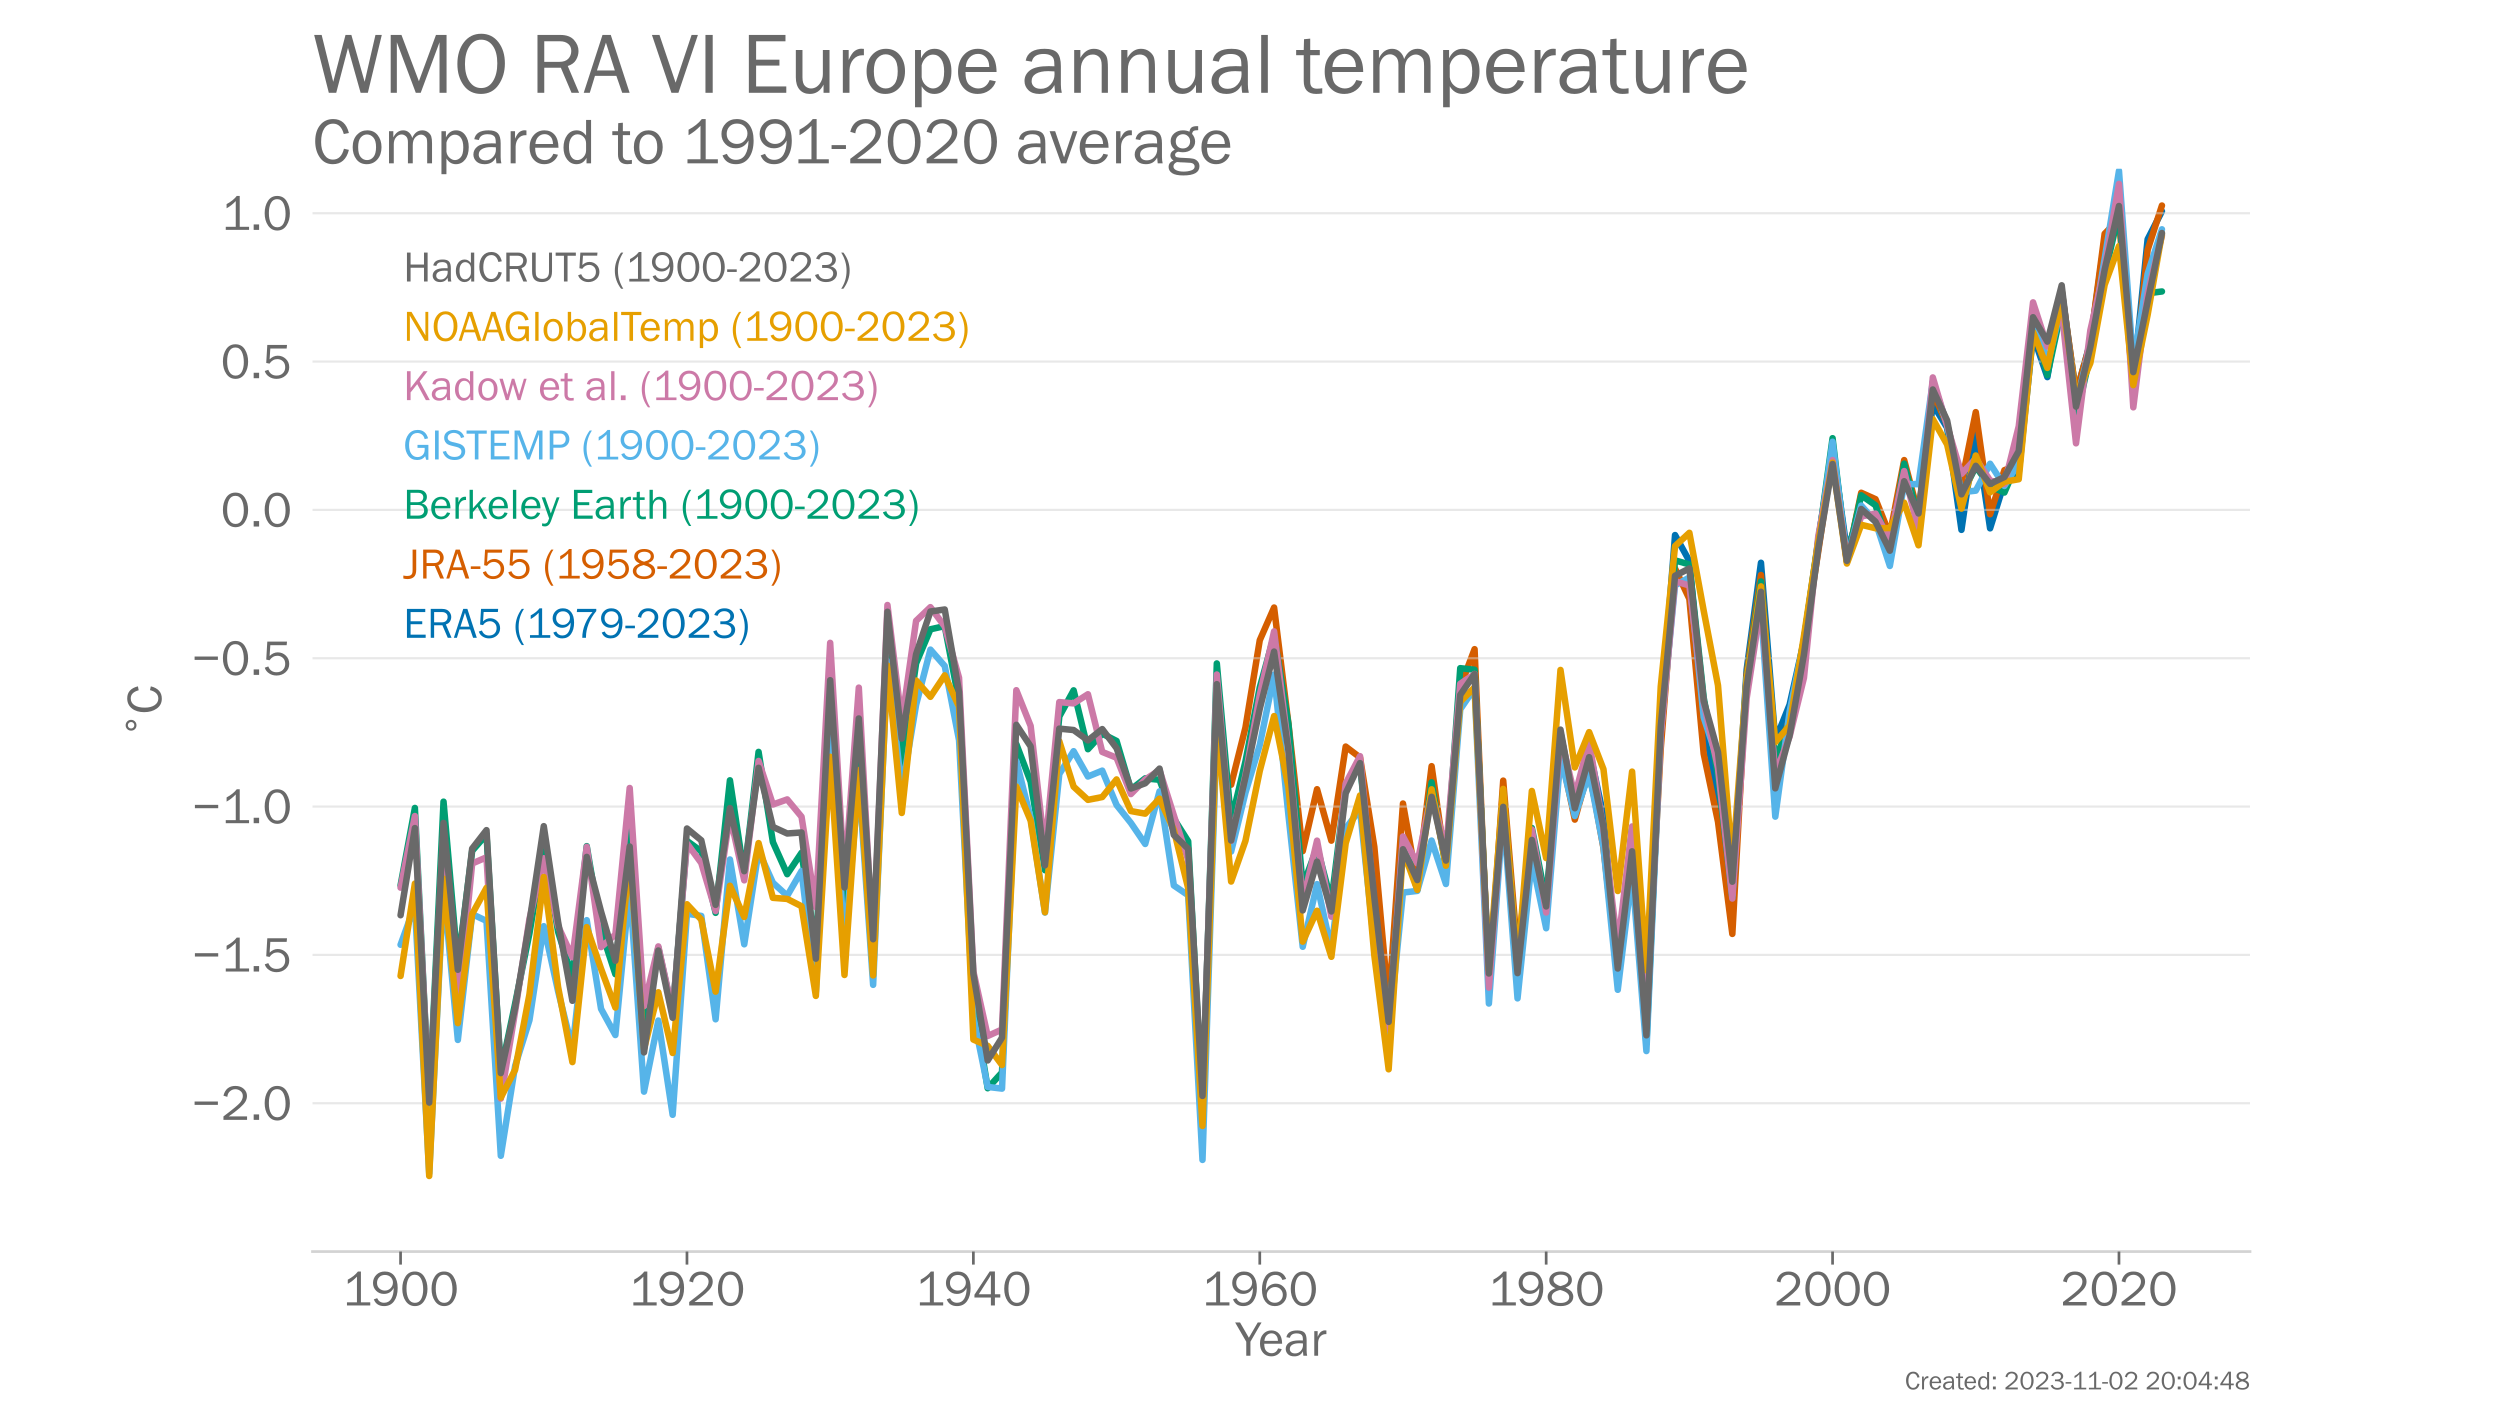 <?xml version="1.0" encoding="utf-8" standalone="no"?>
<!DOCTYPE svg PUBLIC "-//W3C//DTD SVG 1.1//EN"
  "http://www.w3.org/Graphics/SVG/1.1/DTD/svg11.dtd">
<!-- Created with matplotlib (https://matplotlib.org/) -->
<svg height="648pt" version="1.1" viewBox="0 0 1152 648" width="1152pt" xmlns="http://www.w3.org/2000/svg" xmlns:xlink="http://www.w3.org/1999/xlink">
 <defs>
  <style type="text/css">*{stroke-linecap:butt;stroke-linejoin:round;}</style>
 </defs>
 <g id="figure_1">
  <g id="patch_1">
   <path d="M 0 648 
L 1152 648 
L 1152 0 
L 0 0 
z
" style="fill:#ffffff;"/>
  </g>
  <g id="axes_1">
   <g id="patch_2">
    <path d="M 144 576.72 
L 1036.8 576.72 
L 1036.8 77.76 
L 144 77.76 
z
" style="fill:none;"/>
   </g>
   <g id="line2d_1">
    <path clip-path="url(#pce78032692)" d="M 705.877 386.869 
L 712.475 417.545 
L 719.074 342.674 
L 725.673 371.272 
L 732.271 345.271 
L 738.87 375.851 
L 745.469 448.781 
L 752.067 381.62 
L 758.666 455.261 
L 765.265 330.767 
L 771.863 246.559 
L 778.462 258.52 
L 785.061 332.038 
L 791.659 367.717 
L 798.258 412.856 
L 804.857 308.539 
L 811.455 259.327 
L 818.054 341.184 
L 824.653 324.697 
L 831.251 295.32 
L 837.85 248.924 
L 844.449 206.314 
L 851.047 253.804 
L 857.646 234.597 
L 864.245 239.505 
L 870.843 252.738 
L 877.442 213.614 
L 884.041 239.819 
L 890.639 186.26 
L 897.238 197.114 
L 903.837 244.153 
L 910.435 198.659 
L 917.034 243.456 
L 923.633 222.253 
L 930.231 217.77 
L 936.83 154.6 
L 943.429 173.765 
L 950.027 134.136 
L 956.626 181.612 
L 963.225 157.594 
L 969.824 110.828 
L 976.422 95.777 
L 983.021 176.103 
L 989.62 110.268 
L 996.218 97.363 
" style="fill:none;stroke:#0072b2;stroke-linecap:round;stroke-width:3;"/>
   </g>
   <g id="line2d_2">
    <path clip-path="url(#pce78032692)" d="M 567.305 361.579 
L 573.903 335.264 
L 580.502 295.006 
L 587.101 279.955 
L 593.699 333.474 
L 600.298 392.2 
L 606.897 363.685 
L 613.495 387.361 
L 620.094 344.027 
L 626.693 349.044 
L 633.291 390.232 
L 639.89 463.012 
L 646.489 370.274 
L 653.087 407.279 
L 659.686 353.063 
L 666.285 399.295 
L 672.883 316.632 
L 679.482 299.148 
L 686.081 455.165 
L 692.679 359.72 
L 699.278 439.28 
L 705.877 382.918 
L 712.475 421.072 
L 719.074 346.105 
L 725.673 377.669 
L 732.271 354.102 
L 738.87 390.71 
L 745.469 448.18 
L 752.067 390.027 
L 758.666 464.762 
L 765.265 345.066 
L 771.863 261.979 
L 778.462 275.977 
L 785.061 347.349 
L 791.659 378.694 
L 798.258 430.34 
L 804.857 310.808 
L 811.455 264.973 
L 818.054 352.707 
L 824.653 330.863 
L 831.251 296.387 
L 837.85 254.159 
L 844.449 209.759 
L 851.047 258.958 
L 857.646 227.065 
L 864.245 230.018 
L 870.843 246.518 
L 877.442 212.014 
L 884.041 236.976 
L 890.639 180.559 
L 897.238 195.815 
L 903.837 222.663 
L 910.435 189.91 
L 917.034 236.962 
L 923.633 216.649 
L 930.231 214.174 
L 936.83 151.278 
L 943.429 171.373 
L 950.027 133.958 
L 956.626 181.352 
L 963.225 158.099 
L 969.824 107.711 
L 976.422 100.917 
L 983.021 179.698 
L 989.62 115.203 
L 996.218 94.711 
" style="fill:none;stroke:#d55e00;stroke-linecap:round;stroke-width:3;"/>
   </g>
   <g id="patch_3">
    <path d="M 144 576.72 
L 1036.8 576.72 
" style="fill:none;stroke:#d3d3d3;stroke-linecap:square;stroke-linejoin:miter;stroke-width:1.25;"/>
   </g>
   <g id="matplotlib.axis_1">
    <g id="xtick_1">
     <g id="line2d_3">
      <defs>
       <path d="M 0 0 
L 0 6 
" id="mcfca6a05cf" style="stroke:#696969;stroke-width:1.25;"/>
      </defs>
      <g>
       <use style="fill:#696969;stroke:#696969;stroke-width:1.25;" x="184.582" xlink:href="#mcfca6a05cf" y="576.72"/>
      </g>
     </g>
     <g id="text_1">
      <!-- 1900 -->
      <g style="fill:#696969;" transform="translate(157.765 601.551)scale(0.23 -0.23)">
       <defs>
        <path d="M 55.859 6.203 
L 55.859 0 
L 9.188 0 
L 9.188 6.203 
L 29.203 6.203 
L 29.203 57.672 
Q 20.359 48.438 10.844 43.266 
L 10.844 51.656 
Q 23.969 58.547 31.203 68.016 
L 37.156 68.016 
L 37.156 6.203 
z
" id="FranklinGothic-Book-49"/>
        <path d="M 5.719 12.156 
L 12.406 14.594 
Q 16.547 5.375 26.375 5.375 
Q 35.891 5.375 40.703 13.375 
Q 45.516 21.391 45.656 35.109 
Q 39.109 23.094 25.984 23.094 
Q 16.703 23.094 10.406 29.422 
Q 4.109 35.75 4.109 45.062 
Q 4.109 54.547 10.719 61.281 
Q 17.328 68.016 27.594 68.016 
Q 40.141 68.016 46.828 59.203 
Q 53.516 50.391 53.516 34.969 
Q 53.516 18.75 46.438 8.719 
Q 39.359 -1.312 26.266 -1.312 
Q 10.984 -1.312 5.719 12.156 
z
M 27.828 29.781 
Q 34.719 29.781 39.375 34.594 
Q 44.047 39.406 44.047 45.844 
Q 44.047 52.094 39.625 56.578 
Q 35.203 61.078 27.984 61.078 
Q 20.656 61.078 16.406 56.469 
Q 12.156 51.859 12.156 45.219 
Q 12.156 38.094 16.859 33.938 
Q 21.578 29.781 27.828 29.781 
z
" id="FranklinGothic-Book-57"/>
        <path d="M 29.391 -1.312 
Q 17.875 -1.312 10.984 8.672 
Q 4.109 18.656 4.109 33.453 
Q 4.109 48 10.641 58 
Q 17.188 68.016 29.156 68.016 
Q 41.656 68.016 48.125 57.562 
Q 54.594 47.125 54.594 33.062 
Q 54.594 19.281 47.953 8.984 
Q 41.312 -1.312 29.391 -1.312 
z
M 29.438 5.219 
Q 37.891 5.219 41.938 12.859 
Q 46 20.516 46 32.078 
Q 46 44.734 41.844 53.125 
Q 37.703 61.531 29.047 61.531 
Q 20.703 61.531 16.625 53.859 
Q 12.547 46.188 12.547 33.688 
Q 12.547 20.703 16.844 12.953 
Q 21.141 5.219 29.438 5.219 
z
" id="FranklinGothic-Book-48"/>
       </defs>
       <use xlink:href="#FranklinGothic-Book-49"/>
       <use x="57.268" xlink:href="#FranklinGothic-Book-57"/>
       <use x="115.91" xlink:href="#FranklinGothic-Book-48"/>
       <use x="174.553" xlink:href="#FranklinGothic-Book-48"/>
      </g>
     </g>
    </g>
    <g id="xtick_2">
     <g id="line2d_4">
      <g>
       <use style="fill:#696969;stroke:#696969;stroke-width:1.25;" x="316.555" xlink:href="#mcfca6a05cf" y="576.72"/>
      </g>
     </g>
     <g id="text_2">
      <!-- 1920 -->
      <g style="fill:#696969;" transform="translate(289.739 601.551)scale(0.23 -0.23)">
       <defs>
        <path d="M 52.484 6.938 
L 52.484 0 
L 5.172 0 
L 5.172 6.938 
Q 33.203 27.938 38.594 34.594 
Q 44 41.266 44 47.797 
Q 44 53.906 39.453 57.656 
Q 34.906 61.422 29 61.422 
Q 22.906 61.422 18.219 57.297 
Q 13.531 53.172 12.938 46.094 
L 5.172 48.438 
Q 10.062 68.016 29.109 68.016 
Q 39.406 68.016 45.844 62.156 
Q 52.297 56.297 52.297 47.859 
Q 52.297 42.047 49.234 36.672 
Q 46.188 31.297 37.688 23.828 
Q 29.203 16.359 15.719 6.938 
z
" id="FranklinGothic-Book-50"/>
       </defs>
       <use xlink:href="#FranklinGothic-Book-49"/>
       <use x="57.268" xlink:href="#FranklinGothic-Book-57"/>
       <use x="115.91" xlink:href="#FranklinGothic-Book-50"/>
       <use x="174.553" xlink:href="#FranklinGothic-Book-48"/>
      </g>
     </g>
    </g>
    <g id="xtick_3">
     <g id="line2d_5">
      <g>
       <use style="fill:#696969;stroke:#696969;stroke-width:1.25;" x="448.529" xlink:href="#mcfca6a05cf" y="576.72"/>
      </g>
     </g>
     <g id="text_3">
      <!-- 1940 -->
      <g style="fill:#696969;" transform="translate(421.77 601.551)scale(0.23 -0.23)">
       <defs>
        <path d="M 44.094 0 
L 36.031 0 
L 36.031 15.875 
L 3.078 15.875 
L 3.078 21.484 
L 33.641 68.062 
L 44.094 68.062 
L 44.094 22.469 
L 54.891 22.469 
L 54.891 15.875 
L 44.094 15.875 
z
M 36.031 22.469 
L 36.031 54 
Q 36.031 57.422 36.188 61.375 
Q 34.078 57.516 32.562 55.125 
L 11.766 22.469 
z
" id="FranklinGothic-Book-52"/>
       </defs>
       <use xlink:href="#FranklinGothic-Book-49"/>
       <use x="57.268" xlink:href="#FranklinGothic-Book-57"/>
       <use x="115.41" xlink:href="#FranklinGothic-Book-52"/>
       <use x="174.053" xlink:href="#FranklinGothic-Book-48"/>
      </g>
     </g>
    </g>
    <g id="xtick_4">
     <g id="line2d_6">
      <g>
       <use style="fill:#696969;stroke:#696969;stroke-width:1.25;" x="580.502" xlink:href="#mcfca6a05cf" y="576.72"/>
      </g>
     </g>
     <g id="text_4">
      <!-- 1960 -->
      <g style="fill:#696969;" transform="translate(553.685 601.551)scale(0.23 -0.23)">
       <defs>
        <path d="M 53.562 53.031 
L 46.047 50.984 
Q 42.188 61.141 31.984 61.141 
Q 13.234 61.141 12.797 30.125 
Q 15.766 37.016 21.234 40.328 
Q 26.703 43.656 32.812 43.656 
Q 42.094 43.656 48.359 37.188 
Q 54.641 30.719 54.641 21.688 
Q 54.641 12.312 47.969 5.5 
Q 41.312 -1.312 30.906 -1.312 
Q 19.094 -1.312 12.078 7.594 
Q 5.078 16.5 5.078 31.844 
Q 5.078 46.828 11.688 57.422 
Q 18.312 68.016 32.172 68.016 
Q 48.141 68.016 53.562 53.031 
z
M 30.766 5.375 
Q 37.844 5.375 42.359 10.031 
Q 46.875 14.703 46.875 21.234 
Q 46.875 27.688 42.453 32.297 
Q 38.031 36.922 31.5 36.922 
Q 24.75 36.922 19.719 32.078 
Q 14.703 27.25 14.703 20.75 
Q 14.703 14.75 19.188 10.062 
Q 23.688 5.375 30.766 5.375 
z
" id="FranklinGothic-Book-54"/>
       </defs>
       <use xlink:href="#FranklinGothic-Book-49"/>
       <use x="57.268" xlink:href="#FranklinGothic-Book-57"/>
       <use x="115.91" xlink:href="#FranklinGothic-Book-54"/>
       <use x="174.553" xlink:href="#FranklinGothic-Book-48"/>
      </g>
     </g>
    </g>
    <g id="xtick_5">
     <g id="line2d_7">
      <g>
       <use style="fill:#696969;stroke:#696969;stroke-width:1.25;" x="712.475" xlink:href="#mcfca6a05cf" y="576.72"/>
      </g>
     </g>
     <g id="text_5">
      <!-- 1980 -->
      <g style="fill:#696969;" transform="translate(685.659 601.551)scale(0.23 -0.23)">
       <defs>
        <path d="M 19.484 34.578 
Q 6.844 40.094 6.844 50.594 
Q 6.844 58.203 13.141 63.109 
Q 19.438 68.016 29.828 68.016 
Q 40.094 68.016 46.141 63.297 
Q 52.203 58.594 52.203 50.984 
Q 52.203 40.375 39.266 35.797 
Q 49.703 30.953 52.359 26.453 
Q 55.031 21.969 55.031 17.484 
Q 55.031 9.469 48.219 4.078 
Q 41.406 -1.312 29.734 -1.312 
Q 17.281 -1.312 10.438 4.172 
Q 3.609 9.672 3.609 17.234 
Q 3.609 28.516 19.484 34.578 
z
M 29.594 38.719 
Q 37.984 40.969 41.453 43.891 
Q 44.922 46.828 44.922 51.219 
Q 44.922 56.344 40.797 59 
Q 36.672 61.672 29.938 61.672 
Q 23.484 61.672 19.375 58.859 
Q 15.281 56.062 15.281 51.312 
Q 15.281 46.625 19.844 43.203 
Q 24.422 39.797 29.594 38.719 
z
M 28.656 31.062 
Q 11.766 27.047 11.766 16.938 
Q 11.766 11.672 16.375 8.328 
Q 21 4.984 29.984 4.984 
Q 37.594 4.984 42.234 8.25 
Q 46.875 11.531 46.875 16.609 
Q 46.875 26.312 28.656 31.062 
z
" id="FranklinGothic-Book-56"/>
       </defs>
       <use xlink:href="#FranklinGothic-Book-49"/>
       <use x="57.268" xlink:href="#FranklinGothic-Book-57"/>
       <use x="115.91" xlink:href="#FranklinGothic-Book-56"/>
       <use x="174.553" xlink:href="#FranklinGothic-Book-48"/>
      </g>
     </g>
    </g>
    <g id="xtick_6">
     <g id="line2d_8">
      <g>
       <use style="fill:#696969;stroke:#696969;stroke-width:1.25;" x="844.449" xlink:href="#mcfca6a05cf" y="576.72"/>
      </g>
     </g>
     <g id="text_6">
      <!-- 2000 -->
      <g style="fill:#696969;" transform="translate(817.474 601.551)scale(0.23 -0.23)">
       <use xlink:href="#FranklinGothic-Book-50"/>
       <use x="58.643" xlink:href="#FranklinGothic-Book-48"/>
       <use x="117.285" xlink:href="#FranklinGothic-Book-48"/>
       <use x="175.928" xlink:href="#FranklinGothic-Book-48"/>
      </g>
     </g>
    </g>
    <g id="xtick_7">
     <g id="line2d_9">
      <g>
       <use style="fill:#696969;stroke:#696969;stroke-width:1.25;" x="976.422" xlink:href="#mcfca6a05cf" y="576.72"/>
      </g>
     </g>
     <g id="text_7">
      <!-- 2020 -->
      <g style="fill:#696969;" transform="translate(949.447 601.551)scale(0.23 -0.23)">
       <use xlink:href="#FranklinGothic-Book-50"/>
       <use x="58.643" xlink:href="#FranklinGothic-Book-48"/>
       <use x="117.285" xlink:href="#FranklinGothic-Book-50"/>
       <use x="175.928" xlink:href="#FranklinGothic-Book-48"/>
      </g>
     </g>
    </g>
    <g id="text_8">
     <!-- Year -->
     <g style="fill:#696969;" transform="translate(569.366 624.713)scale(0.23 -0.23)">
      <defs>
       <path d="M 52 66.656 
L 29.688 28.031 
L 29.688 0 
L 21.344 0 
L 21.344 28.031 
L -0.984 66.656 
L 8.844 66.656 
L 26.562 35.984 
L 44.391 66.656 
z
" id="FranklinGothic-Book-89"/>
       <path d="M 40.234 14.703 
L 47.359 13.234 
Q 45.406 6.938 39.734 2.812 
Q 34.078 -1.312 26.422 -1.312 
Q 16.312 -1.312 10.062 5.781 
Q 3.812 12.891 3.812 24.422 
Q 3.812 36.188 10.297 43.438 
Q 16.797 50.688 26.609 50.688 
Q 36.281 50.688 42.156 44 
Q 48.047 37.312 48.188 23.969 
L 12.359 23.969 
Q 12.359 12.797 17.047 8.891 
Q 21.734 4.984 26.953 4.984 
Q 36.375 4.984 40.234 14.703 
z
M 39.797 29.688 
Q 39.703 33.844 38.422 37.062 
Q 37.156 40.281 34.125 42.547 
Q 31.109 44.828 26.859 44.828 
Q 21.141 44.828 17.156 40.719 
Q 13.188 36.625 12.703 29.688 
z
" id="FranklinGothic-Book-101"/>
       <path d="M 46.297 0 
L 38.672 0 
Q 38.234 2.344 37.797 8.891 
Q 32.719 -1.312 20.516 -1.312 
Q 12.203 -1.312 7.766 3.078 
Q 3.328 7.469 3.328 13.625 
Q 3.328 21.094 9.672 25.906 
Q 16.016 30.719 31.25 30.719 
Q 33.297 30.719 37.797 30.516 
Q 37.797 36.375 36.891 38.984 
Q 35.984 41.609 33.047 43.172 
Q 30.125 44.734 25.344 44.734 
Q 13.672 44.734 11.766 35.844 
L 4.688 37.062 
Q 7.281 50.688 26.469 50.688 
Q 36.672 50.688 40.938 46.172 
Q 45.219 41.656 45.219 30.516 
L 45.219 9.578 
Q 45.219 4.344 46.297 0 
z
M 37.797 24.656 
Q 33.109 24.953 30.672 24.953 
Q 21.578 24.953 16.547 21.969 
Q 11.531 19 11.531 13.281 
Q 11.531 9.672 14.234 7.125 
Q 16.938 4.594 22.078 4.594 
Q 29 4.594 33.469 9.625 
Q 37.938 14.656 37.938 21.438 
Q 37.938 22.797 37.797 24.656 
z
" id="FranklinGothic-Book-97"/>
       <path d="M 15.328 0 
L 7.672 0 
L 7.672 49.312 
L 14.406 49.312 
L 14.406 37.797 
Q 17.969 45.953 21.547 48.359 
Q 25.141 50.781 28.906 50.781 
Q 30.078 50.781 31.938 50.594 
L 31.938 43.266 
L 30.375 43.266 
Q 24.031 43.266 19.828 38.531 
Q 15.625 33.797 15.328 26.078 
z
" id="FranklinGothic-Book-114"/>
      </defs>
      <use xlink:href="#FranklinGothic-Book-89"/>
      <use x="45.025" xlink:href="#FranklinGothic-Book-101"/>
      <use x="97.076" xlink:href="#FranklinGothic-Book-97"/>
      <use x="149.957" xlink:href="#FranklinGothic-Book-114"/>
     </g>
    </g>
   </g>
   <g id="matplotlib.axis_2">
    <g id="ytick_1">
     <g id="line2d_10">
      <path clip-path="url(#pce78032692)" d="M 144 508.369 
L 1036.8 508.369 
" style="fill:none;stroke:#d3d3d3;stroke-linecap:round;stroke-opacity:0.5;"/>
     </g>
     <g id="text_9">
      <!-- −2.0 -->
      <g style="fill:#696969;" transform="translate(88.288 516.035)scale(0.23 -0.23)">
       <defs>
        <path d="M 6 36.766 
L 52.688 36.766 
L 52.688 30.031 
L 6 30.031 
z
" id="FranklinGothic-Book-8722"/>
        <path d="M 17.969 10.938 
L 17.969 0 
L 7.078 0 
L 7.078 10.938 
z
" id="FranklinGothic-Book-46"/>
       </defs>
       <use xlink:href="#FranklinGothic-Book-8722"/>
       <use x="58.643" xlink:href="#FranklinGothic-Book-50"/>
       <use x="117.285" xlink:href="#FranklinGothic-Book-46"/>
       <use x="142.285" xlink:href="#FranklinGothic-Book-48"/>
      </g>
     </g>
    </g>
    <g id="ytick_2">
     <g id="line2d_11">
      <path clip-path="url(#pce78032692)" d="M 144 440.019 
L 1036.8 440.019 
" style="fill:none;stroke:#d3d3d3;stroke-linecap:round;stroke-opacity:0.5;"/>
     </g>
     <g id="text_10">
      <!-- −1.5 -->
      <g style="fill:#696969;" transform="translate(88.432 447.684)scale(0.23 -0.23)">
       <defs>
        <path d="M 48.875 66.656 
L 48.188 59.469 
L 15.438 59.469 
L 14.016 37.844 
Q 21.438 45.125 30.328 45.125 
Q 39.703 45.125 46.516 38.625 
Q 53.328 32.125 53.328 22.016 
Q 53.328 11.766 45.922 5.219 
Q 38.531 -1.312 27.828 -1.312 
Q 19.438 -1.312 12.891 3.078 
Q 6.344 7.469 4.297 14.453 
L 11.422 16.891 
Q 15.828 5.281 27.938 5.281 
Q 35.891 5.281 40.578 9.984 
Q 45.266 14.703 45.266 22.016 
Q 45.266 29.688 40.625 33.984 
Q 35.984 38.281 29.5 38.281 
Q 20.016 38.281 13.812 29.203 
L 7.234 30.609 
L 9.375 66.656 
z
" id="FranklinGothic-Book-53"/>
       </defs>
       <use xlink:href="#FranklinGothic-Book-8722"/>
       <use x="58.643" xlink:href="#FranklinGothic-Book-49"/>
       <use x="116.66" xlink:href="#FranklinGothic-Book-46"/>
       <use x="141.66" xlink:href="#FranklinGothic-Book-53"/>
      </g>
     </g>
    </g>
    <g id="ytick_3">
     <g id="line2d_12">
      <path clip-path="url(#pce78032692)" d="M 144 371.668 
L 1036.8 371.668 
" style="fill:none;stroke:#d3d3d3;stroke-linecap:round;stroke-opacity:0.5;"/>
     </g>
     <g id="text_11">
      <!-- −1.0 -->
      <g style="fill:#696969;" transform="translate(88.432 379.333)scale(0.23 -0.23)">
       <use xlink:href="#FranklinGothic-Book-8722"/>
       <use x="58.643" xlink:href="#FranklinGothic-Book-49"/>
       <use x="116.66" xlink:href="#FranklinGothic-Book-46"/>
       <use x="141.66" xlink:href="#FranklinGothic-Book-48"/>
      </g>
     </g>
    </g>
    <g id="ytick_4">
     <g id="line2d_13">
      <path clip-path="url(#pce78032692)" d="M 144 303.317 
L 1036.8 303.317 
" style="fill:none;stroke:#d3d3d3;stroke-linecap:round;stroke-opacity:0.5;"/>
     </g>
     <g id="text_12">
      <!-- −0.5 -->
      <g style="fill:#696969;" transform="translate(88.288 310.983)scale(0.23 -0.23)">
       <use xlink:href="#FranklinGothic-Book-8722"/>
       <use x="58.643" xlink:href="#FranklinGothic-Book-48"/>
       <use x="117.285" xlink:href="#FranklinGothic-Book-46"/>
       <use x="142.285" xlink:href="#FranklinGothic-Book-53"/>
      </g>
     </g>
    </g>
    <g id="ytick_5">
     <g id="line2d_14">
      <path clip-path="url(#pce78032692)" d="M 144 234.967 
L 1036.8 234.967 
" style="fill:none;stroke:#d3d3d3;stroke-linecap:round;stroke-opacity:0.5;"/>
     </g>
     <g id="text_13">
      <!-- 0.0 -->
      <g style="fill:#696969;" transform="translate(101.775 242.632)scale(0.23 -0.23)">
       <use xlink:href="#FranklinGothic-Book-48"/>
       <use x="58.643" xlink:href="#FranklinGothic-Book-46"/>
       <use x="83.643" xlink:href="#FranklinGothic-Book-48"/>
      </g>
     </g>
    </g>
    <g id="ytick_6">
     <g id="line2d_15">
      <path clip-path="url(#pce78032692)" d="M 144 166.616 
L 1036.8 166.616 
" style="fill:none;stroke:#d3d3d3;stroke-linecap:round;stroke-opacity:0.5;"/>
     </g>
     <g id="text_14">
      <!-- 0.5 -->
      <g style="fill:#696969;" transform="translate(101.775 174.281)scale(0.23 -0.23)">
       <use xlink:href="#FranklinGothic-Book-48"/>
       <use x="58.643" xlink:href="#FranklinGothic-Book-46"/>
       <use x="83.643" xlink:href="#FranklinGothic-Book-53"/>
      </g>
     </g>
    </g>
    <g id="ytick_7">
     <g id="line2d_16">
      <path clip-path="url(#pce78032692)" d="M 144 98.265 
L 1036.8 98.265 
" style="fill:none;stroke:#d3d3d3;stroke-linecap:round;stroke-opacity:0.5;"/>
     </g>
     <g id="text_15">
      <!-- 1.0 -->
      <g style="fill:#696969;" transform="translate(101.919 105.931)scale(0.23 -0.23)">
       <use xlink:href="#FranklinGothic-Book-49"/>
       <use x="58.018" xlink:href="#FranklinGothic-Book-46"/>
       <use x="83.018" xlink:href="#FranklinGothic-Book-48"/>
      </g>
     </g>
    </g>
    <g id="text_16">
     <!-- $\!^\circ\!$C -->
     <g style="fill:#696969;" transform="translate(74.457 338.855)rotate(-90)scale(0.23 -0.23)">
      <defs>
       <path d="M 31.297 40.672 
Q 27.391 40.672 24.703 37.953 
Q 22.016 35.25 22.016 31.344 
Q 22.016 27.484 24.703 24.828 
Q 27.391 22.172 31.297 22.172 
Q 35.203 22.172 37.891 24.828 
Q 40.578 27.484 40.578 31.344 
Q 40.578 35.203 37.859 37.938 
Q 35.156 40.672 31.297 40.672 
z
M 31.297 46.969 
Q 34.422 46.969 37.297 45.766 
Q 40.188 44.578 42.281 42.328 
Q 44.531 40.141 45.656 37.344 
Q 46.781 34.562 46.781 31.344 
Q 46.781 24.906 42.266 20.438 
Q 37.75 15.969 31.203 15.969 
Q 24.609 15.969 20.219 20.359 
Q 15.828 24.75 15.828 31.344 
Q 15.828 37.891 20.312 42.422 
Q 24.812 46.969 31.297 46.969 
z
" id="DejaVuSans-8728"/>
       <path d="M 48.297 22.406 
L 55.906 20.703 
Q 50.438 -1.312 31.203 -1.312 
Q 18.562 -1.312 11.359 8.891 
Q 4.156 19.094 4.156 33.984 
Q 4.156 49.359 11.672 58.688 
Q 19.188 68.016 31.844 68.016 
Q 50.594 68.016 55.906 46.578 
L 48.047 45.016 
Q 43.75 60.938 31.781 60.938 
Q 22.953 60.938 18.094 53.531 
Q 13.234 46.141 13.234 32.766 
Q 13.234 20.516 18.203 13.109 
Q 23.188 5.719 31.391 5.719 
Q 44.141 5.719 48.297 22.406 
z
" id="FranklinGothic-Book-67"/>
      </defs>
      <use transform="translate(-1.641 39.122)scale(0.7)" xlink:href="#DejaVuSans-8728"/>
      <use transform="translate(42.314 0.841)" xlink:href="#FranklinGothic-Book-67"/>
     </g>
    </g>
   </g>
   <g id="text_17">
    <!-- Compared to 1991-2020 average -->
    <g style="fill:#696969;" transform="translate(144 75.265)scale(0.3 -0.3)">
     <defs>
      <path d="M 25.344 -1.312 
Q 15.188 -1.312 9.5 6.203 
Q 3.812 13.719 3.812 24.859 
Q 3.812 36.625 10.203 43.656 
Q 16.609 50.688 26.125 50.688 
Q 36.328 50.688 42.203 43.281 
Q 48.094 35.891 48.094 24.812 
Q 48.094 13.281 41.75 5.984 
Q 35.406 -1.312 25.344 -1.312 
z
M 25.922 4.984 
Q 31.781 4.984 35.734 9.812 
Q 39.703 14.656 39.703 24.859 
Q 39.703 35.109 35.547 39.719 
Q 31.391 44.344 25.828 44.344 
Q 20.125 44.344 16.156 39.672 
Q 12.203 35.016 12.203 24.906 
Q 12.203 14.203 16.156 9.594 
Q 20.125 4.984 25.922 4.984 
z
" id="FranklinGothic-Book-111"/>
      <path d="M 73.734 0 
L 66.266 0 
L 66.266 30.672 
Q 66.266 35.406 65.594 37.766 
Q 64.938 40.141 62.391 42.109 
Q 59.859 44.094 56.688 44.094 
Q 52.297 44.094 48.219 40.062 
Q 44.141 36.031 44.141 27.781 
L 44.141 0 
L 36.719 0 
L 36.719 32.469 
Q 36.719 38.969 33.609 41.656 
Q 30.516 44.344 27.094 44.344 
Q 22.219 44.344 18.594 40.141 
Q 14.984 35.938 14.984 29.5 
L 14.984 0 
L 7.672 0 
L 7.672 49.312 
L 14.266 49.312 
L 14.266 39.844 
Q 19.781 50.688 29.438 50.688 
Q 34.766 50.688 38.469 47.219 
Q 42.188 43.75 43.266 38.875 
Q 48.344 50.688 58.844 50.688 
Q 63.875 50.688 67.656 47.797 
Q 71.438 44.922 72.578 41.188 
Q 73.734 37.453 73.734 30.672 
z
" id="FranklinGothic-Book-109"/>
      <path d="M 15.328 -16.656 
L 7.672 -16.656 
L 7.672 49.312 
L 14.547 49.312 
L 14.547 39.75 
Q 19.781 50.688 30.125 50.688 
Q 38.875 50.688 44.234 43.375 
Q 49.609 36.078 49.609 24.906 
Q 49.609 12.844 44.094 5.766 
Q 38.578 -1.312 29.938 -1.312 
Q 20.656 -1.312 15.328 7.516 
z
M 15.328 31.781 
L 15.328 17.922 
Q 16.062 12.312 20.062 8.641 
Q 24.078 4.984 28.422 4.984 
Q 33.453 4.984 37.328 9.375 
Q 41.219 13.766 41.219 24.562 
Q 41.219 33.891 37.703 38.938 
Q 34.188 44 28.375 44 
Q 23.781 44 20.141 40.422 
Q 16.5 36.859 15.328 31.781 
z
" id="FranklinGothic-Book-112"/>
      <path d="M 46.188 66.656 
L 46.188 0 
L 39.203 0 
L 39.203 8.453 
Q 34.031 -1.312 23.641 -1.312 
Q 14.984 -1.312 9.422 5.938 
Q 3.859 13.188 3.859 24.266 
Q 3.859 35.594 9.375 43.141 
Q 14.891 50.688 24.031 50.688 
Q 32.906 50.688 38.531 42.578 
L 38.531 66.656 
z
M 38.531 30.281 
Q 38.531 36.766 34.562 40.672 
Q 30.609 44.578 25.344 44.578 
Q 19.625 44.578 15.938 39.5 
Q 12.25 34.422 12.25 25.25 
Q 12.25 15.328 15.641 10.156 
Q 19.047 4.984 24.953 4.984 
Q 30.328 4.984 34.422 9.469 
Q 38.531 13.969 38.531 20.016 
z
" id="FranklinGothic-Book-100"/>
      <path id="FranklinGothic-Book-32"/>
      <path d="M 30.031 5.281 
L 30.031 -0.781 
Q 25.984 -1.312 23 -1.312 
Q 8.688 -1.312 8.688 13.625 
L 8.688 43.312 
L -0.047 43.312 
L -0.047 49.312 
L 8.688 49.312 
L 9.031 61.719 
L 16.156 62.406 
L 16.156 49.312 
L 27.203 49.312 
L 27.203 43.312 
L 16.156 43.312 
L 16.156 12.359 
Q 16.156 4.734 24.078 4.734 
Q 26.703 4.734 30.031 5.281 
z
" id="FranklinGothic-Book-116"/>
      <path d="M 23.531 27.984 
L 23.531 22.016 
L 1.469 22.016 
L 1.469 27.984 
z
" id="FranklinGothic-Book-45"/>
      <path d="M 43.797 49.312 
L 26.766 0 
L 18.797 0 
L 1.172 49.312 
L 9.672 49.312 
L 23.391 9.234 
L 36.969 49.312 
z
" id="FranklinGothic-Book-118"/>
      <path d="M 47.953 57.031 
L 47.953 50.922 
Q 42.672 50.922 40.891 49.703 
Q 39.109 48.484 38.531 45.312 
Q 43.266 39.844 43.266 33.406 
Q 43.266 26.656 38.109 21.828 
Q 32.953 17 24.266 17 
Q 22.312 17 20.906 17.281 
Q 18.219 17.828 17.531 17.828 
Q 16.219 17.828 14.359 16.531 
Q 12.5 15.234 12.5 13.188 
Q 12.5 10.25 15.188 9.375 
Q 17.875 8.5 27.828 8.25 
Q 36.281 8.016 40.312 7.109 
Q 44.344 6.203 47.125 3.094 
Q 49.906 0 49.906 -4.5 
Q 49.906 -18.609 25.094 -18.609 
Q 13.328 -18.609 7.938 -15.062 
Q 2.547 -11.531 2.547 -5.609 
Q 2.547 1.562 10.062 4.25 
Q 5.219 7.422 5.219 12.203 
Q 5.219 17.922 12.062 20.953 
Q 5.672 26.125 5.672 33.984 
Q 5.672 41.312 11.141 46 
Q 16.609 50.688 24.469 50.688 
Q 30.031 50.688 34.578 48.578 
Q 35.297 53.422 37.953 55.266 
Q 40.625 57.125 46.047 57.125 
Q 46.578 57.125 47.953 57.031 
z
M 24.516 22.859 
Q 29.391 22.859 32.469 25.859 
Q 35.547 28.859 35.547 33.641 
Q 35.547 38.531 32.344 41.625 
Q 29.156 44.734 24.609 44.734 
Q 20.266 44.734 16.891 41.828 
Q 13.531 38.922 13.531 33.547 
Q 13.531 28.766 16.547 25.812 
Q 19.578 22.859 24.516 22.859 
z
M 15.328 2 
Q 9.969 -0.344 9.969 -4.781 
Q 9.969 -8.547 14.375 -10.625 
Q 18.797 -12.703 25.641 -12.703 
Q 31.984 -12.703 37.25 -10.906 
Q 42.531 -9.125 42.531 -4.891 
Q 42.531 -2.594 40.969 -1.125 
Q 39.406 0.344 36.688 0.734 
Q 33.984 1.125 27.25 1.312 
Q 19.188 1.516 15.328 2 
z
" id="FranklinGothic-Book-103"/>
     </defs>
     <use xlink:href="#FranklinGothic-Book-67"/>
     <use x="57.91" xlink:href="#FranklinGothic-Book-111"/>
     <use x="109.863" xlink:href="#FranklinGothic-Book-109"/>
     <use x="190.385" xlink:href="#FranklinGothic-Book-112"/>
     <use x="243.803" xlink:href="#FranklinGothic-Book-97"/>
     <use x="296.684" xlink:href="#FranklinGothic-Book-114"/>
     <use x="329.643" xlink:href="#FranklinGothic-Book-101"/>
     <use x="381.693" xlink:href="#FranklinGothic-Book-100"/>
     <use x="435.551" xlink:href="#FranklinGothic-Book-32"/>
     <use x="460.551" xlink:href="#FranklinGothic-Book-116"/>
     <use x="489.812" xlink:href="#FranklinGothic-Book-111"/>
     <use x="541.766" xlink:href="#FranklinGothic-Book-32"/>
     <use x="566.766" xlink:href="#FranklinGothic-Book-49"/>
     <use x="624.033" xlink:href="#FranklinGothic-Book-57"/>
     <use x="682.676" xlink:href="#FranklinGothic-Book-57"/>
     <use x="737.193" xlink:href="#FranklinGothic-Book-49"/>
     <use x="795.836" xlink:href="#FranklinGothic-Book-45"/>
     <use x="820.836" xlink:href="#FranklinGothic-Book-50"/>
     <use x="879.479" xlink:href="#FranklinGothic-Book-48"/>
     <use x="938.121" xlink:href="#FranklinGothic-Book-50"/>
     <use x="996.764" xlink:href="#FranklinGothic-Book-48"/>
     <use x="1055.406" xlink:href="#FranklinGothic-Book-32"/>
     <use x="1080.406" xlink:href="#FranklinGothic-Book-97"/>
     <use x="1131.037" xlink:href="#FranklinGothic-Book-118"/>
     <use x="1174.557" xlink:href="#FranklinGothic-Book-101"/>
     <use x="1226.607" xlink:href="#FranklinGothic-Book-114"/>
     <use x="1259.566" xlink:href="#FranklinGothic-Book-97"/>
     <use x="1312.447" xlink:href="#FranklinGothic-Book-103"/>
     <use x="1361.568" xlink:href="#FranklinGothic-Book-101"/>
    </g>
   </g>
   <g id="text_18">
    <!-- WMO RA VI Europe annual temperature -->
    <g style="fill:#696969;" transform="translate(144 42.76)scale(0.4 -0.4)">
     <defs>
      <path d="M 79.828 66.656 
L 63.766 0 
L 55.422 0 
L 40.875 51.703 
L 27.344 0 
L 18.797 0 
L 1.906 66.656 
L 10.547 66.656 
L 23.875 12.641 
L 38.031 66.656 
L 44.781 66.656 
L 60.062 12.641 
L 72.516 66.656 
z
" id="FranklinGothic-Book-87"/>
      <path d="M 72.703 0 
L 64.594 0 
L 64.594 58.203 
L 42.922 0 
L 37.25 0 
L 15.438 58.203 
L 15.438 0 
L 8.344 0 
L 8.344 66.656 
L 20.75 66.656 
L 40.828 13.328 
L 60.5 66.656 
L 72.703 66.656 
z
" id="FranklinGothic-Book-77"/>
      <path d="M 31.344 -1.312 
Q 18.5 -1.312 11.328 8.672 
Q 4.156 18.656 4.156 33.156 
Q 4.156 48.297 11.672 58.156 
Q 19.188 68.016 31.594 68.016 
Q 43.953 68.016 51.422 58.328 
Q 58.891 48.641 58.891 33.891 
Q 58.891 19.734 51.641 9.203 
Q 44.391 -1.312 31.344 -1.312 
z
M 31.547 5.469 
Q 40.281 5.469 45.203 13.422 
Q 50.141 21.391 50.141 33.938 
Q 50.141 46.828 45.031 54 
Q 39.938 61.188 31.5 61.188 
Q 22.953 61.188 17.922 53.422 
Q 12.891 45.656 12.891 33.109 
Q 12.891 20.844 17.969 13.156 
Q 23.047 5.469 31.547 5.469 
z
" id="FranklinGothic-Book-79"/>
      <path d="M 56.297 0 
L 47.562 0 
L 35.25 28.859 
L 16.156 28.859 
L 16.156 0 
L 8.344 0 
L 8.344 66.656 
L 34.625 66.656 
Q 45.312 66.656 50.453 60.812 
Q 55.609 54.984 55.609 48.047 
Q 55.609 42.719 52.734 37.828 
Q 49.859 32.953 43.219 30.859 
z
M 16.156 35.641 
L 33.594 35.641 
Q 40.484 35.641 43.875 39.281 
Q 47.266 42.922 47.266 48.188 
Q 47.266 53.469 43.672 56.391 
Q 40.094 59.328 34.625 59.328 
L 16.156 59.328 
z
" id="FranklinGothic-Book-82"/>
      <path d="M 53.219 0 
L 44.672 0 
L 37.938 19.484 
L 13.281 19.484 
L 7.328 0 
L 0.344 0 
L 21.969 66.656 
L 31.5 66.656 
z
M 36.188 25.734 
L 25.922 57.766 
L 15.578 25.734 
z
" id="FranklinGothic-Book-65"/>
      <path d="M 53.328 66.656 
L 30.859 0 
L 22.797 0 
L 0.344 66.656 
L 9.031 66.656 
L 27.641 11.672 
L 46.047 66.656 
z
" id="FranklinGothic-Book-86"/>
      <path d="M 16.703 0 
L 8.344 0 
L 8.344 66.656 
L 16.703 66.656 
z
" id="FranklinGothic-Book-73"/>
      <path d="M 51.469 7.328 
L 51.469 0 
L 8.344 0 
L 8.344 66.656 
L 50.531 66.656 
L 50.531 59.328 
L 16.703 59.328 
L 16.703 38.141 
L 43.562 38.141 
L 43.562 31.344 
L 16.703 31.344 
L 16.703 7.328 
z
" id="FranklinGothic-Book-69"/>
      <path d="M 46.484 0 
L 39.594 0 
L 39.594 9.422 
Q 34.328 -1.312 23.875 -1.312 
Q 16.312 -1.312 11.984 3.656 
Q 7.672 8.641 7.672 17.828 
L 7.672 49.312 
L 15.328 49.312 
L 15.328 17.828 
Q 15.328 10.5 18.375 7.734 
Q 21.438 4.984 25.094 4.984 
Q 28.812 4.984 31.812 7.078 
Q 34.812 9.188 36.812 13.062 
Q 38.812 16.938 38.812 21.531 
L 38.812 49.312 
L 46.484 49.312 
z
" id="FranklinGothic-Book-117"/>
      <path d="M 46.531 0 
L 39.359 0 
L 39.359 31.688 
Q 39.359 38.531 36.375 41.312 
Q 33.406 44.094 29.156 44.094 
Q 23.297 44.094 19.312 39.406 
Q 15.328 34.719 15.328 27.047 
L 15.328 0 
L 7.672 0 
L 7.672 49.312 
L 14.797 49.312 
L 14.797 40.234 
Q 20.797 50.688 30.375 50.688 
Q 35.891 50.688 39.766 47.828 
Q 43.656 44.969 45.094 41.406 
Q 46.531 37.844 46.531 28.516 
z
" id="FranklinGothic-Book-110"/>
      <path d="M 15.328 0 
L 7.672 0 
L 7.672 66.656 
L 15.328 66.656 
z
" id="FranklinGothic-Book-108"/>
     </defs>
     <use xlink:href="#FranklinGothic-Book-87"/>
     <use x="81.738" xlink:href="#FranklinGothic-Book-77"/>
     <use x="162.744" xlink:href="#FranklinGothic-Book-79"/>
     <use x="225.83" xlink:href="#FranklinGothic-Book-32"/>
     <use x="250.83" xlink:href="#FranklinGothic-Book-82"/>
     <use x="312.109" xlink:href="#FranklinGothic-Book-65"/>
     <use x="365.674" xlink:href="#FranklinGothic-Book-32"/>
     <use x="390.674" xlink:href="#FranklinGothic-Book-86"/>
     <use x="444.336" xlink:href="#FranklinGothic-Book-73"/>
     <use x="469.336" xlink:href="#FranklinGothic-Book-32"/>
     <use x="494.336" xlink:href="#FranklinGothic-Book-69"/>
     <use x="549.121" xlink:href="#FranklinGothic-Book-117"/>
     <use x="603.271" xlink:href="#FranklinGothic-Book-114"/>
     <use x="634.48" xlink:href="#FranklinGothic-Book-111"/>
     <use x="686.434" xlink:href="#FranklinGothic-Book-112"/>
     <use x="739.852" xlink:href="#FranklinGothic-Book-101"/>
     <use x="791.902" xlink:href="#FranklinGothic-Book-32"/>
     <use x="816.902" xlink:href="#FranklinGothic-Book-97"/>
     <use x="869.783" xlink:href="#FranklinGothic-Book-110"/>
     <use x="923.982" xlink:href="#FranklinGothic-Book-110"/>
     <use x="978.182" xlink:href="#FranklinGothic-Book-117"/>
     <use x="1032.332" xlink:href="#FranklinGothic-Book-97"/>
     <use x="1085.213" xlink:href="#FranklinGothic-Book-108"/>
     <use x="1108.211" xlink:href="#FranklinGothic-Book-32"/>
     <use x="1133.211" xlink:href="#FranklinGothic-Book-116"/>
     <use x="1162.223" xlink:href="#FranklinGothic-Book-101"/>
     <use x="1214.273" xlink:href="#FranklinGothic-Book-109"/>
     <use x="1294.795" xlink:href="#FranklinGothic-Book-112"/>
     <use x="1348.213" xlink:href="#FranklinGothic-Book-101"/>
     <use x="1400.264" xlink:href="#FranklinGothic-Book-114"/>
     <use x="1433.223" xlink:href="#FranklinGothic-Book-97"/>
     <use x="1486.104" xlink:href="#FranklinGothic-Book-116"/>
     <use x="1516.865" xlink:href="#FranklinGothic-Book-117"/>
     <use x="1571.016" xlink:href="#FranklinGothic-Book-114"/>
     <use x="1603.975" xlink:href="#FranklinGothic-Book-101"/>
    </g>
   </g>
   <g id="legend_1">
    <g id="line2d_17"/>
    <g id="text_19">
     <!-- HadCRUT5 (1900-2023) -->
     <g style="fill:#696969;" transform="translate(185.856 129.718)scale(0.2 -0.2)">
      <defs>
       <path d="M 55.953 0 
L 47.609 0 
L 47.609 31.734 
L 16.703 31.734 
L 16.703 0 
L 8.344 0 
L 8.344 66.656 
L 16.703 66.656 
L 16.703 39.062 
L 47.609 39.062 
L 47.609 66.656 
L 55.953 66.656 
z
" id="FranklinGothic-Book-72"/>
       <path d="M 46.344 66.656 
L 53.266 66.656 
L 53.266 23.141 
Q 53.266 10.062 46.844 4.375 
Q 40.438 -1.312 30.031 -1.312 
Q 18.453 -1.312 12.891 4.547 
Q 7.328 10.406 7.328 23.141 
L 7.328 66.656 
L 15.672 66.656 
L 15.672 23.141 
Q 15.672 15.375 17.469 12.203 
Q 19.281 9.031 22.938 7.516 
Q 26.609 6 30.609 6 
Q 38.328 6 42.328 10.047 
Q 46.344 14.109 46.344 23.141 
z
" id="FranklinGothic-Book-85"/>
       <path d="M 28.422 0 
L 20.125 0 
L 20.125 59.328 
L 1.031 59.328 
L 1.031 66.656 
L 47.562 66.656 
L 47.562 59.328 
L 28.422 59.328 
z
" id="FranklinGothic-Book-84"/>
       <path d="M 24.703 -16.656 
L 19.578 -16.656 
Q 5.219 2.203 5.219 25.094 
Q 5.219 46.969 19.578 66.656 
L 24.703 66.656 
Q 12.359 48.25 12.359 25 
Q 12.359 2.828 24.703 -16.656 
z
" id="FranklinGothic-Book-40"/>
       <path d="M 19.344 31.344 
L 19.344 37.984 
L 26.953 37.984 
Q 35.297 37.984 38.891 41.406 
Q 42.484 44.828 42.484 49.703 
Q 42.484 55.078 38.469 58.219 
Q 34.469 61.375 28.422 61.375 
Q 17.188 61.375 12.891 50.531 
L 5.375 52.688 
Q 11.812 68.016 29.203 68.016 
Q 38.969 68.016 44.969 62.812 
Q 50.984 57.625 50.984 50.297 
Q 50.984 44.625 47.359 40.406 
Q 43.75 36.188 38.094 35.109 
Q 44.438 34.188 49 29.781 
Q 53.562 25.391 53.562 18.406 
Q 53.562 10.062 46.766 4.375 
Q 39.984 -1.312 28.172 -1.312 
Q 18.797 -1.312 12.125 3.125 
Q 5.469 7.562 2.938 14.938 
L 10.688 17.531 
Q 14.203 5.469 28.031 5.469 
Q 37.016 5.469 40.938 9.297 
Q 44.875 13.141 44.875 18.453 
Q 44.875 24.219 40.156 27.781 
Q 35.453 31.344 26.953 31.344 
z
" id="FranklinGothic-Book-51"/>
       <path d="M 4.641 66.656 
L 9.719 66.656 
Q 24.125 47.797 24.125 24.906 
Q 24.125 3.031 9.719 -16.656 
L 4.641 -16.656 
Q 17 1.766 17 25 
Q 17 47.172 4.641 66.656 
z
" id="FranklinGothic-Book-41"/>
      </defs>
      <use xlink:href="#FranklinGothic-Book-72"/>
      <use x="64.258" xlink:href="#FranklinGothic-Book-97"/>
      <use x="117.139" xlink:href="#FranklinGothic-Book-100"/>
      <use x="170.996" xlink:href="#FranklinGothic-Book-67"/>
      <use x="228.906" xlink:href="#FranklinGothic-Book-82"/>
      <use x="289.311" xlink:href="#FranklinGothic-Book-85"/>
      <use x="349.906" xlink:href="#FranklinGothic-Book-84"/>
      <use x="398.441" xlink:href="#FranklinGothic-Book-53"/>
      <use x="457.084" xlink:href="#FranklinGothic-Book-32"/>
      <use x="482.084" xlink:href="#FranklinGothic-Book-40"/>
      <use x="511.43" xlink:href="#FranklinGothic-Book-49"/>
      <use x="568.697" xlink:href="#FranklinGothic-Book-57"/>
      <use x="627.34" xlink:href="#FranklinGothic-Book-48"/>
      <use x="685.982" xlink:href="#FranklinGothic-Book-48"/>
      <use x="744.625" xlink:href="#FranklinGothic-Book-45"/>
      <use x="769.625" xlink:href="#FranklinGothic-Book-50"/>
      <use x="828.268" xlink:href="#FranklinGothic-Book-48"/>
      <use x="886.91" xlink:href="#FranklinGothic-Book-50"/>
      <use x="945.553" xlink:href="#FranklinGothic-Book-51"/>
      <use x="1004.195" xlink:href="#FranklinGothic-Book-41"/>
     </g>
    </g>
    <g id="line2d_18"/>
    <g id="text_20">
     <!-- NOAAGlobalTemp (1900-2023) -->
     <g style="fill:#e69f00;" transform="translate(185.856 157.05)scale(0.2 -0.2)">
      <defs>
       <path d="M 57.422 0 
L 49.312 0 
L 14.844 58.109 
L 14.938 53.719 
Q 15.094 51.219 15.094 49.516 
L 15.094 0 
L 8.344 0 
L 8.344 66.656 
L 18.797 66.656 
L 51.031 12.312 
L 50.922 16.938 
Q 50.828 19.672 50.828 21.781 
L 50.828 66.656 
L 57.422 66.656 
z
" id="FranklinGothic-Book-78"/>
       <path d="M 57.719 33.594 
L 57.719 -0.875 
L 52.594 -0.875 
L 50.297 7.469 
Q 44.141 -1.312 31.984 -1.312 
Q 18.797 -1.312 11.469 8.594 
Q 4.156 18.5 4.156 32.672 
Q 4.156 47.797 11.906 57.906 
Q 19.672 68.016 33.016 68.016 
Q 51.422 68.016 57.031 48.688 
L 49.125 46.781 
Q 47.406 54.203 42.719 57.562 
Q 38.031 60.938 32.469 60.938 
Q 22.609 60.938 17.922 52.969 
Q 13.234 45.016 13.234 33.016 
Q 13.234 20.062 18.484 12.766 
Q 23.734 5.469 32.766 5.469 
Q 39.797 5.469 44.5 10.125 
Q 49.219 14.797 49.219 23 
Q 49.219 24.516 49.125 26.609 
L 32.625 26.609 
L 32.625 33.594 
z
" id="FranklinGothic-Book-71"/>
       <path d="M 11.375 0 
L 7.672 0 
L 7.672 66.656 
L 15.328 66.656 
L 15.328 41.109 
Q 20.609 50.688 29.891 50.688 
Q 38.375 50.688 44.109 44 
Q 49.859 37.312 49.859 24.562 
Q 49.859 13.578 44.219 6.125 
Q 38.578 -1.312 29.547 -1.312 
Q 19.484 -1.312 14.109 8.156 
z
M 15.328 19.344 
Q 15.875 11.766 20 8.344 
Q 24.125 4.938 28.719 4.938 
Q 34.578 4.938 38.156 10.016 
Q 41.75 15.094 41.75 23.922 
Q 41.75 33.453 38.281 38.891 
Q 34.812 44.344 28.656 44.344 
Q 23.828 44.344 19.938 40.453 
Q 16.062 36.578 15.328 30.422 
z
" id="FranklinGothic-Book-98"/>
      </defs>
      <use xlink:href="#FranklinGothic-Book-78"/>
      <use x="65.723" xlink:href="#FranklinGothic-Book-79"/>
      <use x="127.059" xlink:href="#FranklinGothic-Book-65"/>
      <use x="180.623" xlink:href="#FranklinGothic-Book-65"/>
      <use x="231.562" xlink:href="#FranklinGothic-Book-71"/>
      <use x="296.26" xlink:href="#FranklinGothic-Book-108"/>
      <use x="319.258" xlink:href="#FranklinGothic-Book-111"/>
      <use x="371.211" xlink:href="#FranklinGothic-Book-98"/>
      <use x="424.922" xlink:href="#FranklinGothic-Book-97"/>
      <use x="477.803" xlink:href="#FranklinGothic-Book-108"/>
      <use x="500.801" xlink:href="#FranklinGothic-Book-84"/>
      <use x="542.836" xlink:href="#FranklinGothic-Book-101"/>
      <use x="594.887" xlink:href="#FranklinGothic-Book-109"/>
      <use x="675.408" xlink:href="#FranklinGothic-Book-112"/>
      <use x="728.826" xlink:href="#FranklinGothic-Book-32"/>
      <use x="753.826" xlink:href="#FranklinGothic-Book-40"/>
      <use x="783.172" xlink:href="#FranklinGothic-Book-49"/>
      <use x="840.439" xlink:href="#FranklinGothic-Book-57"/>
      <use x="899.082" xlink:href="#FranklinGothic-Book-48"/>
      <use x="957.725" xlink:href="#FranklinGothic-Book-48"/>
      <use x="1016.367" xlink:href="#FranklinGothic-Book-45"/>
      <use x="1041.367" xlink:href="#FranklinGothic-Book-50"/>
      <use x="1100.01" xlink:href="#FranklinGothic-Book-48"/>
      <use x="1158.652" xlink:href="#FranklinGothic-Book-50"/>
      <use x="1217.295" xlink:href="#FranklinGothic-Book-51"/>
      <use x="1275.938" xlink:href="#FranklinGothic-Book-41"/>
     </g>
    </g>
    <g id="line2d_19"/>
    <g id="text_21">
     <!-- Kadow et al. (1900-2023) -->
     <g style="fill:#cc79a7;" transform="translate(185.856 184.381)scale(0.2 -0.2)">
      <defs>
       <path d="M 61.031 0 
L 51.906 0 
L 31.984 36.766 
L 16.703 17.781 
L 16.703 0 
L 8.344 0 
L 8.344 66.656 
L 16.703 66.656 
L 16.703 27.984 
L 46.828 66.656 
L 55.859 66.656 
L 37.797 43.312 
z
" id="FranklinGothic-Book-75"/>
       <path d="M 64.5 49.312 
L 50.297 0 
L 44.094 0 
L 33.062 36.625 
L 22.953 0 
L 16.656 0 
L 1.859 49.312 
L 9.578 49.312 
L 20.266 12.547 
L 30.516 49.312 
L 36.141 49.312 
L 47.219 12.406 
L 58.297 49.312 
z
" id="FranklinGothic-Book-119"/>
      </defs>
      <use xlink:href="#FranklinGothic-Book-75"/>
      <use x="62.217" xlink:href="#FranklinGothic-Book-97"/>
      <use x="115.098" xlink:href="#FranklinGothic-Book-100"/>
      <use x="168.955" xlink:href="#FranklinGothic-Book-111"/>
      <use x="219.533" xlink:href="#FranklinGothic-Book-119"/>
      <use x="285.939" xlink:href="#FranklinGothic-Book-32"/>
      <use x="310.939" xlink:href="#FranklinGothic-Book-101"/>
      <use x="362.49" xlink:href="#FranklinGothic-Book-116"/>
      <use x="393.252" xlink:href="#FranklinGothic-Book-32"/>
      <use x="418.252" xlink:href="#FranklinGothic-Book-97"/>
      <use x="471.133" xlink:href="#FranklinGothic-Book-108"/>
      <use x="494.131" xlink:href="#FranklinGothic-Book-46"/>
      <use x="519.131" xlink:href="#FranklinGothic-Book-32"/>
      <use x="544.131" xlink:href="#FranklinGothic-Book-40"/>
      <use x="573.477" xlink:href="#FranklinGothic-Book-49"/>
      <use x="630.744" xlink:href="#FranklinGothic-Book-57"/>
      <use x="689.387" xlink:href="#FranklinGothic-Book-48"/>
      <use x="748.029" xlink:href="#FranklinGothic-Book-48"/>
      <use x="806.672" xlink:href="#FranklinGothic-Book-45"/>
      <use x="831.672" xlink:href="#FranklinGothic-Book-50"/>
      <use x="890.314" xlink:href="#FranklinGothic-Book-48"/>
      <use x="948.957" xlink:href="#FranklinGothic-Book-50"/>
      <use x="1007.6" xlink:href="#FranklinGothic-Book-51"/>
      <use x="1066.242" xlink:href="#FranklinGothic-Book-41"/>
     </g>
    </g>
    <g id="line2d_20"/>
    <g id="text_22">
     <!-- GISTEMP (1900-2023) -->
     <g style="fill:#56b4e9;" transform="translate(185.856 211.712)scale(0.2 -0.2)">
      <defs>
       <path d="M 1.031 17.719 
L 8.547 19.438 
Q 13.094 5.812 28.219 5.812 
Q 36.141 5.812 40.141 9.156 
Q 44.141 12.5 44.141 18.109 
Q 44.141 22.359 41.078 24.953 
Q 38.031 27.547 34.031 28.516 
L 20.703 31.844 
Q 15.531 33.156 12.234 35.031 
Q 8.938 36.922 6.641 40.828 
Q 4.344 44.734 4.344 49.75 
Q 4.344 58.109 10.641 63.062 
Q 16.938 68.016 26.812 68.016 
Q 44.969 68.016 50.688 51.562 
L 43.109 49.312 
Q 41.797 55.172 36.906 58.172 
Q 32.031 61.188 26.516 61.188 
Q 21.047 61.188 16.766 58.297 
Q 12.5 55.422 12.5 50.141 
Q 12.5 42.781 23.344 40.188 
L 35.797 37.203 
Q 52.875 33.109 52.875 18.797 
Q 52.875 10.156 46.453 4.422 
Q 40.047 -1.312 28.375 -1.312 
Q 7.672 -1.312 1.031 17.719 
z
" id="FranklinGothic-Book-83"/>
       <path d="M 16.703 0 
L 8.344 0 
L 8.344 66.656 
L 31.984 66.656 
Q 43.062 66.656 48.328 60.625 
Q 53.609 54.594 53.609 46.875 
Q 53.609 38.281 47.875 32.656 
Q 42.141 27.047 32.859 27.047 
L 16.703 27.047 
z
M 16.703 33.984 
L 32.031 33.984 
Q 37.938 33.984 41.547 37.516 
Q 45.172 41.062 45.172 46.875 
Q 45.172 51.859 41.938 55.766 
Q 38.719 59.672 32.625 59.672 
L 16.703 59.672 
z
" id="FranklinGothic-Book-80"/>
      </defs>
      <use xlink:href="#FranklinGothic-Book-71"/>
      <use x="64.697" xlink:href="#FranklinGothic-Book-73"/>
      <use x="89.697" xlink:href="#FranklinGothic-Book-83"/>
      <use x="144.631" xlink:href="#FranklinGothic-Book-84"/>
      <use x="193.166" xlink:href="#FranklinGothic-Book-69"/>
      <use x="247.951" xlink:href="#FranklinGothic-Book-77"/>
      <use x="328.957" xlink:href="#FranklinGothic-Book-80"/>
      <use x="384.865" xlink:href="#FranklinGothic-Book-32"/>
      <use x="409.865" xlink:href="#FranklinGothic-Book-40"/>
      <use x="439.211" xlink:href="#FranklinGothic-Book-49"/>
      <use x="496.479" xlink:href="#FranklinGothic-Book-57"/>
      <use x="555.121" xlink:href="#FranklinGothic-Book-48"/>
      <use x="613.764" xlink:href="#FranklinGothic-Book-48"/>
      <use x="672.406" xlink:href="#FranklinGothic-Book-45"/>
      <use x="697.406" xlink:href="#FranklinGothic-Book-50"/>
      <use x="756.049" xlink:href="#FranklinGothic-Book-48"/>
      <use x="814.691" xlink:href="#FranklinGothic-Book-50"/>
      <use x="873.334" xlink:href="#FranklinGothic-Book-51"/>
      <use x="931.977" xlink:href="#FranklinGothic-Book-41"/>
     </g>
    </g>
    <g id="line2d_21"/>
    <g id="text_23">
     <!-- Berkeley Earth (1900-2023) -->
     <g style="fill:#009e73;" transform="translate(185.856 239.043)scale(0.2 -0.2)">
      <defs>
       <path d="M 8.344 0 
L 8.344 66.656 
L 34.719 66.656 
Q 44.672 66.656 49.484 61.766 
Q 54.297 56.891 54.297 50.438 
Q 54.297 39.109 42.484 35.406 
Q 49.516 33.594 52.922 28.953 
Q 56.344 24.312 56.344 18.453 
Q 56.344 10.594 51.047 5.297 
Q 45.75 0 34.719 0 
z
M 16.406 38.094 
L 30.906 38.094 
Q 39.938 38.094 42.969 41.531 
Q 46 44.969 46 49.609 
Q 46 54.203 42.75 57.031 
Q 39.5 59.859 33.062 59.859 
L 16.406 59.859 
z
M 16.406 7.328 
L 34.281 7.328 
Q 40.828 7.328 44.391 10.5 
Q 47.953 13.672 47.953 18.75 
Q 47.953 22.312 46.344 25.359 
Q 44.734 28.422 41.797 30.078 
Q 38.875 31.734 33.062 31.734 
L 16.406 31.734 
z
" id="FranklinGothic-Book-66"/>
       <path d="M 48.391 0 
L 40.438 0 
L 26.031 27.547 
L 15.328 15.234 
L 15.328 0 
L 7.672 0 
L 7.672 66.656 
L 15.328 66.656 
L 15.328 23.969 
L 38.234 49.312 
L 46.438 49.312 
L 31 31.984 
z
" id="FranklinGothic-Book-107"/>
       <path d="M 41.5 49.312 
L 21.734 -5.766 
Q 17.438 -17.672 8.016 -17.672 
Q 5.031 -17.672 1.422 -16.656 
L 1.422 -10.641 
Q 4.391 -11.328 6.547 -11.328 
Q 10.203 -11.328 12.672 -9.219 
Q 15.141 -7.125 17.578 0.922 
L 0.531 49.312 
L 8.344 49.312 
L 21.531 12.25 
L 35.062 49.312 
z
" id="FranklinGothic-Book-121"/>
       <path d="M 46.344 0 
L 38.672 0 
L 38.672 29.938 
Q 38.672 35.203 38.016 37.844 
Q 37.359 40.484 34.891 42.406 
Q 32.422 44.344 29.203 44.344 
Q 23.297 44.344 19.312 39.5 
Q 15.328 34.672 15.328 26.562 
L 15.328 0 
L 7.672 0 
L 7.672 66.656 
L 15.328 66.656 
L 15.328 40.234 
Q 20.562 50.688 30.281 50.688 
Q 34.625 50.688 38.016 48.969 
Q 41.406 47.266 43.203 44.484 
Q 45.016 41.703 45.672 38.984 
Q 46.344 36.281 46.344 29.938 
z
" id="FranklinGothic-Book-104"/>
      </defs>
      <use xlink:href="#FranklinGothic-Book-66"/>
      <use x="60.449" xlink:href="#FranklinGothic-Book-101"/>
      <use x="112.5" xlink:href="#FranklinGothic-Book-114"/>
      <use x="144.959" xlink:href="#FranklinGothic-Book-107"/>
      <use x="192.807" xlink:href="#FranklinGothic-Book-101"/>
      <use x="244.857" xlink:href="#FranklinGothic-Book-108"/>
      <use x="267.855" xlink:href="#FranklinGothic-Book-101"/>
      <use x="318.281" xlink:href="#FranklinGothic-Book-121"/>
      <use x="359.785" xlink:href="#FranklinGothic-Book-32"/>
      <use x="384.785" xlink:href="#FranklinGothic-Book-69"/>
      <use x="439.57" xlink:href="#FranklinGothic-Book-97"/>
      <use x="492.451" xlink:href="#FranklinGothic-Book-114"/>
      <use x="528.785" xlink:href="#FranklinGothic-Book-116"/>
      <use x="559.547" xlink:href="#FranklinGothic-Book-104"/>
      <use x="613.551" xlink:href="#FranklinGothic-Book-32"/>
      <use x="638.551" xlink:href="#FranklinGothic-Book-40"/>
      <use x="667.896" xlink:href="#FranklinGothic-Book-49"/>
      <use x="725.164" xlink:href="#FranklinGothic-Book-57"/>
      <use x="783.807" xlink:href="#FranklinGothic-Book-48"/>
      <use x="842.449" xlink:href="#FranklinGothic-Book-48"/>
      <use x="901.092" xlink:href="#FranklinGothic-Book-45"/>
      <use x="926.092" xlink:href="#FranklinGothic-Book-50"/>
      <use x="984.734" xlink:href="#FranklinGothic-Book-48"/>
      <use x="1043.377" xlink:href="#FranklinGothic-Book-50"/>
      <use x="1102.02" xlink:href="#FranklinGothic-Book-51"/>
      <use x="1160.662" xlink:href="#FranklinGothic-Book-41"/>
     </g>
    </g>
    <g id="line2d_22"/>
    <g id="text_24">
     <!-- JRA-55 (1958-2023) -->
     <g style="fill:#d55e00;" transform="translate(185.856 266.578)scale(0.2 -0.2)">
      <defs>
       <path d="M 29.688 66.656 
L 29.688 20.359 
Q 29.688 8.25 24.219 3.469 
Q 18.75 -1.312 9.719 -1.312 
Q 4.891 -1.312 0 0 
L 0 6.844 
Q 4.781 5.859 8.688 5.859 
Q 14.266 5.859 16.891 7.516 
Q 19.531 9.188 20.438 11.812 
Q 21.344 14.453 21.344 20.359 
L 21.344 66.656 
z
" id="FranklinGothic-Book-74"/>
      </defs>
      <use xlink:href="#FranklinGothic-Book-74"/>
      <use x="37.354" xlink:href="#FranklinGothic-Book-82"/>
      <use x="98.633" xlink:href="#FranklinGothic-Book-65"/>
      <use x="153.947" xlink:href="#FranklinGothic-Book-45"/>
      <use x="178.947" xlink:href="#FranklinGothic-Book-53"/>
      <use x="237.59" xlink:href="#FranklinGothic-Book-53"/>
      <use x="296.232" xlink:href="#FranklinGothic-Book-32"/>
      <use x="321.232" xlink:href="#FranklinGothic-Book-40"/>
      <use x="350.578" xlink:href="#FranklinGothic-Book-49"/>
      <use x="407.846" xlink:href="#FranklinGothic-Book-57"/>
      <use x="466.488" xlink:href="#FranklinGothic-Book-53"/>
      <use x="525.131" xlink:href="#FranklinGothic-Book-56"/>
      <use x="583.773" xlink:href="#FranklinGothic-Book-45"/>
      <use x="608.773" xlink:href="#FranklinGothic-Book-50"/>
      <use x="667.416" xlink:href="#FranklinGothic-Book-48"/>
      <use x="726.059" xlink:href="#FranklinGothic-Book-50"/>
      <use x="784.701" xlink:href="#FranklinGothic-Book-51"/>
      <use x="843.344" xlink:href="#FranklinGothic-Book-41"/>
     </g>
    </g>
    <g id="line2d_23"/>
    <g id="text_25">
     <!-- ERA5 (1979-2023) -->
     <g style="fill:#0072b2;" transform="translate(185.856 293.909)scale(0.2 -0.2)">
      <defs>
       <path d="M 28.078 0 
L 19.484 0 
Q 19.484 16.75 26.312 32.594 
Q 33.156 48.438 43.062 59.328 
L 6.891 59.328 
L 7.719 66.656 
L 51.766 66.656 
L 51.766 61.672 
Q 39.844 47.312 33.938 31.781 
Q 28.031 16.266 28.031 2.297 
Q 28.031 1.516 28.078 0 
z
" id="FranklinGothic-Book-55"/>
      </defs>
      <use xlink:href="#FranklinGothic-Book-69"/>
      <use x="54.785" xlink:href="#FranklinGothic-Book-82"/>
      <use x="116.064" xlink:href="#FranklinGothic-Book-65"/>
      <use x="169.629" xlink:href="#FranklinGothic-Book-53"/>
      <use x="228.271" xlink:href="#FranklinGothic-Book-32"/>
      <use x="253.271" xlink:href="#FranklinGothic-Book-40"/>
      <use x="282.617" xlink:href="#FranklinGothic-Book-49"/>
      <use x="339.885" xlink:href="#FranklinGothic-Book-57"/>
      <use x="392.777" xlink:href="#FranklinGothic-Book-55"/>
      <use x="451.42" xlink:href="#FranklinGothic-Book-57"/>
      <use x="510.062" xlink:href="#FranklinGothic-Book-45"/>
      <use x="535.062" xlink:href="#FranklinGothic-Book-50"/>
      <use x="593.705" xlink:href="#FranklinGothic-Book-48"/>
      <use x="652.348" xlink:href="#FranklinGothic-Book-50"/>
      <use x="710.99" xlink:href="#FranklinGothic-Book-51"/>
      <use x="769.633" xlink:href="#FranklinGothic-Book-41"/>
     </g>
    </g>
   </g>
   <g id="line2d_24">
    <path clip-path="url(#pce78032692)" d="M 184.582 407.935 
L 191.18 372.31 
L 197.779 508.492 
L 204.378 369.412 
L 210.976 444.803 
L 217.575 392.064 
L 224.174 384.491 
L 230.773 493.811 
L 237.371 462.465 
L 243.97 430.08 
L 250.569 390.56 
L 257.167 429.37 
L 263.766 450.367 
L 270.365 389.918 
L 276.963 428.645 
L 283.562 448.904 
L 290.161 372.037 
L 296.759 475.588 
L 303.358 436.71 
L 309.957 466.771 
L 316.555 387.484 
L 323.154 392.283 
L 329.753 420.634 
L 336.351 359.57 
L 342.95 403.246 
L 349.549 346.474 
L 356.147 388.017 
L 362.746 402.822 
L 369.345 392.966 
L 375.943 437.517 
L 382.542 312.052 
L 389.141 429.643 
L 395.739 339.776 
L 402.338 438.31 
L 408.937 290.932 
L 415.535 352.024 
L 422.134 305.682 
L 428.733 289.975 
L 435.331 288.513 
L 441.93 323.207 
L 448.529 461.098 
L 455.127 501.452 
L 461.726 494.193 
L 468.325 342.906 
L 474.923 360.24 
L 481.522 400.99 
L 488.121 330.165 
L 494.719 318.122 
L 501.318 345.23 
L 507.917 338.08 
L 514.515 341.43 
L 521.114 363.794 
L 527.713 358.668 
L 534.311 359.324 
L 540.91 377.259 
L 547.509 387.662 
L 554.107 510.023 
L 560.706 305.723 
L 567.305 378.571 
L 573.903 350.862 
L 580.502 316.769 
L 587.101 292.901 
L 593.699 333.528 
L 600.298 408.482 
L 606.897 390.355 
L 613.495 415.494 
L 620.094 361.894 
L 626.693 351.436 
L 633.291 421.386 
L 639.89 472.649 
L 646.489 385.817 
L 653.087 409.931 
L 659.686 360.486 
L 666.285 399.774 
L 672.883 307.897 
L 679.482 308.621 
L 686.081 451.707 
L 692.679 365.667 
L 699.278 444.461 
L 705.877 381.538 
L 712.475 415.385 
L 719.074 337.725 
L 725.673 372.447 
L 732.271 357.205 
L 738.87 384.477 
L 745.469 441.167 
L 752.067 382.317 
L 758.666 480.824 
L 765.265 332.954 
L 771.863 258.219 
L 778.462 260.092 
L 785.061 321.444 
L 791.659 357.506 
L 798.258 413.704 
L 804.857 312.736 
L 811.455 267.939 
L 818.054 351.546 
L 824.653 331.614 
L 831.251 295.129 
L 837.85 250.058 
L 844.449 201.926 
L 851.047 258.274 
L 857.646 228.227 
L 864.245 232.834 
L 870.843 253.353 
L 877.442 213.641 
L 884.041 239.081 
L 890.639 176.322 
L 897.238 195.87 
L 903.837 228.227 
L 910.435 215.022 
L 917.034 224.071 
L 923.633 226.956 
L 930.231 211.509 
L 936.83 146.042 
L 943.429 172.863 
L 950.027 142.215 
L 956.626 192.63 
L 963.225 163.636 
L 969.824 126.549 
L 976.422 98.06 
L 983.021 175.16 
L 989.62 135.134 
L 996.218 134.313 
" style="fill:none;stroke:#009e73;stroke-linecap:round;stroke-width:3;"/>
   </g>
   <g id="line2d_25">
    <path clip-path="url(#pce78032692)" d="M 184.582 435.343 
L 191.18 417.094 
L 197.779 540.658 
L 204.378 408.796 
L 210.976 479.197 
L 217.575 421.222 
L 224.174 424.366 
L 230.773 532.579 
L 237.371 491.159 
L 243.97 470.107 
L 250.569 426.8 
L 257.167 456.765 
L 263.766 483.312 
L 270.365 424.025 
L 276.963 464.885 
L 283.562 476.942 
L 290.161 408.769 
L 296.759 503.024 
L 303.358 470.271 
L 309.957 513.701 
L 316.555 421.031 
L 323.154 422.056 
L 329.753 469.683 
L 336.351 396.055 
L 342.95 435.125 
L 349.549 392.077 
L 356.147 406.759 
L 362.746 412.76 
L 369.345 401.373 
L 375.943 457.079 
L 382.542 325.189 
L 389.141 437.367 
L 395.739 359.009 
L 402.338 453.812 
L 408.937 304.684 
L 415.535 364.177 
L 422.134 324.807 
L 428.733 299.339 
L 435.331 306.899 
L 441.93 341.102 
L 448.529 468.603 
L 455.127 500.851 
L 461.726 501.63 
L 468.325 350.698 
L 474.923 376.89 
L 481.522 420.498 
L 488.121 356.672 
L 494.719 346.159 
L 501.318 357.82 
L 507.917 355.113 
L 514.515 370.943 
L 521.114 379.214 
L 527.713 388.892 
L 534.311 364.655 
L 540.91 408.031 
L 547.509 412.528 
L 554.107 534.479 
L 560.706 335.852 
L 567.305 392.406 
L 573.903 365.27 
L 580.502 343.275 
L 587.101 310.877 
L 593.699 375.509 
L 600.298 436.273 
L 606.897 407.402 
L 613.495 437.804 
L 620.094 381.715 
L 626.693 373.062 
L 633.291 435.685 
L 639.89 476.887 
L 646.489 411.298 
L 653.087 410.532 
L 659.686 387.334 
L 666.285 407.347 
L 672.883 326.857 
L 679.482 317.165 
L 686.081 462.424 
L 692.679 374.006 
L 699.278 460.045 
L 705.877 396.233 
L 712.475 427.729 
L 719.074 348.634 
L 725.673 376.015 
L 732.271 356.139 
L 738.87 390.355 
L 745.469 456.095 
L 752.067 401.961 
L 758.666 484.324 
L 765.265 337.356 
L 771.863 269.716 
L 778.462 266.121 
L 785.061 330.576 
L 791.659 350.766 
L 798.258 412.378 
L 804.857 312.845 
L 811.455 280.57 
L 818.054 376.302 
L 824.653 327.924 
L 831.251 295.334 
L 837.85 251.22 
L 844.449 203.553 
L 851.047 257.7 
L 857.646 232.957 
L 864.245 240.448 
L 870.843 260.789 
L 877.442 223.019 
L 884.041 223.115 
L 890.639 175.802 
L 897.238 195.679 
L 903.837 226.86 
L 910.435 226.095 
L 917.034 213.696 
L 923.633 223.921 
L 930.231 213.34 
L 936.83 142.01 
L 943.429 167.915 
L 950.027 141.039 
L 956.626 186.123 
L 963.225 159.056 
L 969.824 119.235 
L 976.422 78.744 
L 983.021 168.106 
L 989.62 126.207 
L 996.218 105.674 
" style="fill:none;stroke:#56b4e9;stroke-linecap:round;stroke-width:3;"/>
   </g>
   <g id="line2d_26">
    <path clip-path="url(#pce78032692)" d="M 184.582 409.028 
L 191.18 376.042 
L 197.779 507.74 
L 204.378 383.083 
L 210.976 464.803 
L 217.575 397.915 
L 224.174 395.044 
L 230.773 506.264 
L 237.371 466.06 
L 243.97 423.437 
L 250.569 395.481 
L 257.167 426.731 
L 263.766 441.112 
L 270.365 390.218 
L 276.963 436.41 
L 283.562 430.655 
L 290.161 363.11 
L 296.759 463.6 
L 303.358 436.109 
L 309.957 466.197 
L 316.555 388.646 
L 323.154 397.669 
L 329.753 419.8 
L 336.351 375.728 
L 342.95 405.652 
L 349.549 350.657 
L 356.147 370.725 
L 362.746 368.373 
L 369.345 376.343 
L 375.943 418.01 
L 382.542 296.222 
L 389.141 405.42 
L 395.739 316.864 
L 402.338 438.324 
L 408.937 278.793 
L 415.535 332.64 
L 422.134 286.079 
L 428.733 279.777 
L 435.331 288.704 
L 441.93 312.34 
L 448.529 447.66 
L 455.127 477.393 
L 461.726 474.385 
L 468.325 318.054 
L 474.923 334.526 
L 481.522 391.927 
L 488.121 323.522 
L 494.719 324.123 
L 501.318 319.913 
L 507.917 346.488 
L 514.515 349.167 
L 521.114 365.899 
L 527.713 359.201 
L 534.311 354.867 
L 540.91 375.755 
L 547.509 396.233 
L 554.107 507.891 
L 560.706 310.822 
L 567.305 387.457 
L 573.903 357.232 
L 580.502 320.227 
L 587.101 290.932 
L 593.699 344.669 
L 600.298 415.522 
L 606.897 387.375 
L 613.495 422.411 
L 620.094 361.046 
L 626.693 348.442 
L 633.291 416.479 
L 639.89 474.262 
L 646.489 385.461 
L 653.087 397.833 
L 659.686 365.325 
L 666.285 391.913 
L 672.883 315.087 
L 679.482 310.603 
L 686.081 455.097 
L 692.679 368.551 
L 699.278 445.391 
L 705.877 382.249 
L 712.475 420.484 
L 719.074 338.983 
L 725.673 366.938 
L 732.271 341.471 
L 738.87 381.948 
L 745.469 436.355 
L 752.067 380.827 
L 758.666 470.612 
L 765.265 338.586 
L 771.863 267.83 
L 778.462 269.812 
L 785.061 323.713 
L 791.659 354.006 
L 798.258 414.032 
L 804.857 321.786 
L 811.455 278.574 
L 818.054 356.439 
L 824.653 339.379 
L 831.251 312.394 
L 837.85 247.16 
L 844.449 211.987 
L 851.047 256.934 
L 857.646 238.015 
L 864.245 236.662 
L 870.843 248.609 
L 877.442 217.086 
L 884.041 244.768 
L 890.639 173.929 
L 897.238 196.212 
L 903.837 218.344 
L 910.435 211.317 
L 917.034 221.419 
L 923.633 223.074 
L 930.231 196.444 
L 936.83 139.33 
L 943.429 159.712 
L 950.027 143.117 
L 956.626 204.277 
L 963.225 152.235 
L 969.824 123.309 
L 976.422 84.732 
L 983.021 187.695 
L 989.62 135.202 
L 996.218 108.572 
" style="fill:none;stroke:#cc79a7;stroke-linecap:round;stroke-width:3;"/>
   </g>
   <g id="line2d_27">
    <path clip-path="url(#pce78032692)" d="M 184.582 449.724 
L 191.18 407.156 
L 197.779 541.888 
L 204.378 404.914 
L 210.976 471.446 
L 217.575 421.195 
L 224.174 409.138 
L 230.773 505.758 
L 237.371 492.936 
L 243.97 458.2 
L 250.569 404.121 
L 257.167 454.823 
L 263.766 489.409 
L 270.365 427.223 
L 276.963 446.416 
L 283.562 464.269 
L 290.161 393.65 
L 296.759 483.312 
L 303.358 457.243 
L 309.957 485.212 
L 316.555 416.684 
L 323.154 423.737 
L 329.753 456.956 
L 336.351 408.154 
L 342.95 422.548 
L 349.549 388.51 
L 356.147 413.717 
L 362.746 414.223 
L 369.345 417.586 
L 375.943 458.911 
L 382.542 348.716 
L 389.141 449.26 
L 395.739 354.813 
L 402.338 449.465 
L 408.937 306.68 
L 415.535 374.607 
L 422.134 313.584 
L 428.733 321.088 
L 435.331 311.205 
L 441.93 325.695 
L 448.529 479.033 
L 455.127 481.931 
L 461.726 490.762 
L 468.325 362.441 
L 474.923 378.175 
L 481.522 420.361 
L 488.121 341.553 
L 494.719 362.482 
L 501.318 368.578 
L 507.917 367.28 
L 514.515 359.173 
L 521.114 373.732 
L 527.713 374.935 
L 534.311 368.004 
L 540.91 382.481 
L 547.509 409.288 
L 554.107 518.841 
L 560.706 333.228 
L 567.305 406.212 
L 573.903 387.457 
L 580.502 355.223 
L 587.101 329.974 
L 593.699 362.605 
L 600.298 433.908 
L 606.897 419.677 
L 613.495 440.894 
L 620.094 388.564 
L 626.693 366.555 
L 633.291 440.265 
L 639.89 492.731 
L 646.489 391.872 
L 653.087 410.054 
L 659.686 363.726 
L 666.285 398.926 
L 672.883 323.344 
L 679.482 316.728 
L 686.081 446.867 
L 692.679 363.548 
L 699.278 444.967 
L 705.877 364.491 
L 712.475 395.399 
L 719.074 308.717 
L 725.673 353.623 
L 732.271 337.37 
L 738.87 354.43 
L 745.469 410.573 
L 752.067 355.565 
L 758.666 447.086 
L 765.265 316.4 
L 771.863 251.63 
L 778.462 245.52 
L 785.061 281.404 
L 791.659 315.88 
L 798.258 398.68 
L 804.857 312.955 
L 811.455 270.208 
L 818.054 341.976 
L 824.653 334.362 
L 831.251 293.092 
L 837.85 249.758 
L 844.449 213.176 
L 851.047 259.669 
L 857.646 241.815 
L 864.245 243.415 
L 870.843 243.333 
L 877.442 231.645 
L 884.041 251.261 
L 890.639 193.136 
L 897.238 204.838 
L 903.837 234.365 
L 910.435 209.896 
L 917.034 226.888 
L 923.633 221.994 
L 930.231 220.832 
L 936.83 153 
L 943.429 169.528 
L 950.027 137.389 
L 956.626 182.542 
L 963.225 167.313 
L 969.824 131.238 
L 976.422 113.425 
L 983.021 177.456 
L 989.62 145.14 
L 996.218 107.821 
" style="fill:none;stroke:#e69f00;stroke-linecap:round;stroke-width:3;"/>
   </g>
   <g id="line2d_28">
    <path clip-path="url(#pce78032692)" d="M 184.582 421.728 
L 191.18 381.579 
L 197.779 508.055 
L 204.378 379.2 
L 210.976 446.867 
L 217.575 391.039 
L 224.174 382.536 
L 230.773 494.48 
L 237.371 464.351 
L 243.97 424.968 
L 250.569 380.704 
L 257.167 424.858 
L 263.766 461.166 
L 270.365 394.866 
L 276.963 420.047 
L 283.562 442.712 
L 290.161 390.082 
L 296.759 484.939 
L 303.358 437.982 
L 309.957 468.986 
L 316.555 381.784 
L 323.154 387.225 
L 329.753 416.943 
L 336.351 372.379 
L 342.95 401.442 
L 349.549 353.815 
L 356.147 381.032 
L 362.746 384.067 
L 369.345 383.602 
L 375.943 441.755 
L 382.542 313.447 
L 389.141 408.919 
L 395.739 331.068 
L 402.338 432.787 
L 408.937 281.91 
L 415.535 340.336 
L 422.134 301.472 
L 428.733 281.787 
L 435.331 280.857 
L 441.93 318.833 
L 448.529 448.74 
L 455.127 488.657 
L 461.726 478.145 
L 468.325 334.007 
L 474.923 343.945 
L 481.522 398.748 
L 488.121 335.756 
L 494.719 336.399 
L 501.318 341.17 
L 507.917 335.975 
L 514.515 344.765 
L 521.114 363.343 
L 527.713 360.937 
L 534.311 354.17 
L 540.91 384.75 
L 547.509 391.093 
L 554.107 505.006 
L 560.706 315.265 
L 567.305 387.307 
L 573.903 358.162 
L 580.502 326.598 
L 587.101 300.255 
L 593.699 345.79 
L 600.298 419.513 
L 606.897 397.04 
L 613.495 419.992 
L 620.094 365.53 
L 626.693 351.641 
L 633.291 413.499 
L 639.89 470.872 
L 646.489 391.339 
L 653.087 405.529 
L 659.686 367.184 
L 666.285 396.548 
L 672.883 320.186 
L 679.482 310.603 
L 686.081 448.576 
L 692.679 371.805 
L 699.278 448.412 
L 705.877 387.047 
L 712.475 417.682 
L 719.074 336.208 
L 725.673 372.433 
L 732.271 348.907 
L 738.87 381.032 
L 745.469 446.293 
L 752.067 392.296 
L 758.666 477.078 
L 765.265 334.759 
L 771.863 265.314 
L 778.462 261.938 
L 785.061 322.934 
L 791.659 346.624 
L 798.258 406.281 
L 804.857 316.4 
L 811.455 272.696 
L 818.054 363.261 
L 824.653 338.86 
L 831.251 301.663 
L 837.85 252.984 
L 844.449 213.819 
L 851.047 258.452 
L 857.646 234.556 
L 864.245 240.407 
L 870.843 253.763 
L 877.442 221.761 
L 884.041 236.593 
L 890.639 179.479 
L 897.238 193.751 
L 903.837 227.79 
L 910.435 214.653 
L 917.034 222.978 
L 923.633 219.806 
L 930.231 207.859 
L 936.83 146.179 
L 943.429 157.416 
L 950.027 131.47 
L 956.626 187.353 
L 963.225 159.904 
L 969.824 124.389 
L 976.422 94.93 
L 983.021 171.455 
L 989.62 139.043 
L 996.218 107.383 
" style="fill:none;stroke:#696969;stroke-linecap:round;stroke-width:3;"/>
   </g>
  </g>
  <g id="text_26">
   <g id="patch_4">
    <path d="M 873.849 646.183 
L 1040.76 646.183 
L 1040.76 628.265 
L 873.849 628.265 
z
" style="fill:#ffffff;stroke:#ffffff;stroke-linejoin:miter;"/>
   </g>
   <!-- Created: 2023-11-02 20:04:48 -->
   <g style="fill:#696969;" transform="translate(877.809 640.224)scale(0.12 -0.12)">
    <defs>
     <path d="M 17.969 49.312 
L 17.969 38.375 
L 7.078 38.375 
L 7.078 49.312 
z
M 17.969 10.984 
L 17.969 0 
L 7.078 0 
L 7.078 10.984 
z
" id="FranklinGothic-Book-58"/>
    </defs>
    <use xlink:href="#FranklinGothic-Book-67"/>
    <use x="57.91" xlink:href="#FranklinGothic-Book-114"/>
    <use x="90.869" xlink:href="#FranklinGothic-Book-101"/>
    <use x="142.92" xlink:href="#FranklinGothic-Book-97"/>
    <use x="195.801" xlink:href="#FranklinGothic-Book-116"/>
    <use x="224.812" xlink:href="#FranklinGothic-Book-101"/>
    <use x="276.863" xlink:href="#FranklinGothic-Book-100"/>
    <use x="330.721" xlink:href="#FranklinGothic-Book-58"/>
    <use x="355.721" xlink:href="#FranklinGothic-Book-32"/>
    <use x="380.721" xlink:href="#FranklinGothic-Book-50"/>
    <use x="439.363" xlink:href="#FranklinGothic-Book-48"/>
    <use x="498.006" xlink:href="#FranklinGothic-Book-50"/>
    <use x="556.648" xlink:href="#FranklinGothic-Book-51"/>
    <use x="615.291" xlink:href="#FranklinGothic-Book-45"/>
    <use x="640.291" xlink:href="#FranklinGothic-Book-49"/>
    <use x="697.184" xlink:href="#FranklinGothic-Book-49"/>
    <use x="755.826" xlink:href="#FranklinGothic-Book-45"/>
    <use x="780.826" xlink:href="#FranklinGothic-Book-48"/>
    <use x="839.469" xlink:href="#FranklinGothic-Book-50"/>
    <use x="898.111" xlink:href="#FranklinGothic-Book-32"/>
    <use x="923.111" xlink:href="#FranklinGothic-Book-50"/>
    <use x="981.754" xlink:href="#FranklinGothic-Book-48"/>
    <use x="1040.396" xlink:href="#FranklinGothic-Book-58"/>
    <use x="1065.396" xlink:href="#FranklinGothic-Book-48"/>
    <use x="1124.039" xlink:href="#FranklinGothic-Book-52"/>
    <use x="1182.682" xlink:href="#FranklinGothic-Book-58"/>
    <use x="1207.682" xlink:href="#FranklinGothic-Book-52"/>
    <use x="1266.324" xlink:href="#FranklinGothic-Book-56"/>
   </g>
  </g>
 </g>
 <defs>
  <clipPath id="pce78032692">
   <rect height="498.96" width="892.8" x="144" y="77.76"/>
  </clipPath>
 </defs>
</svg>
